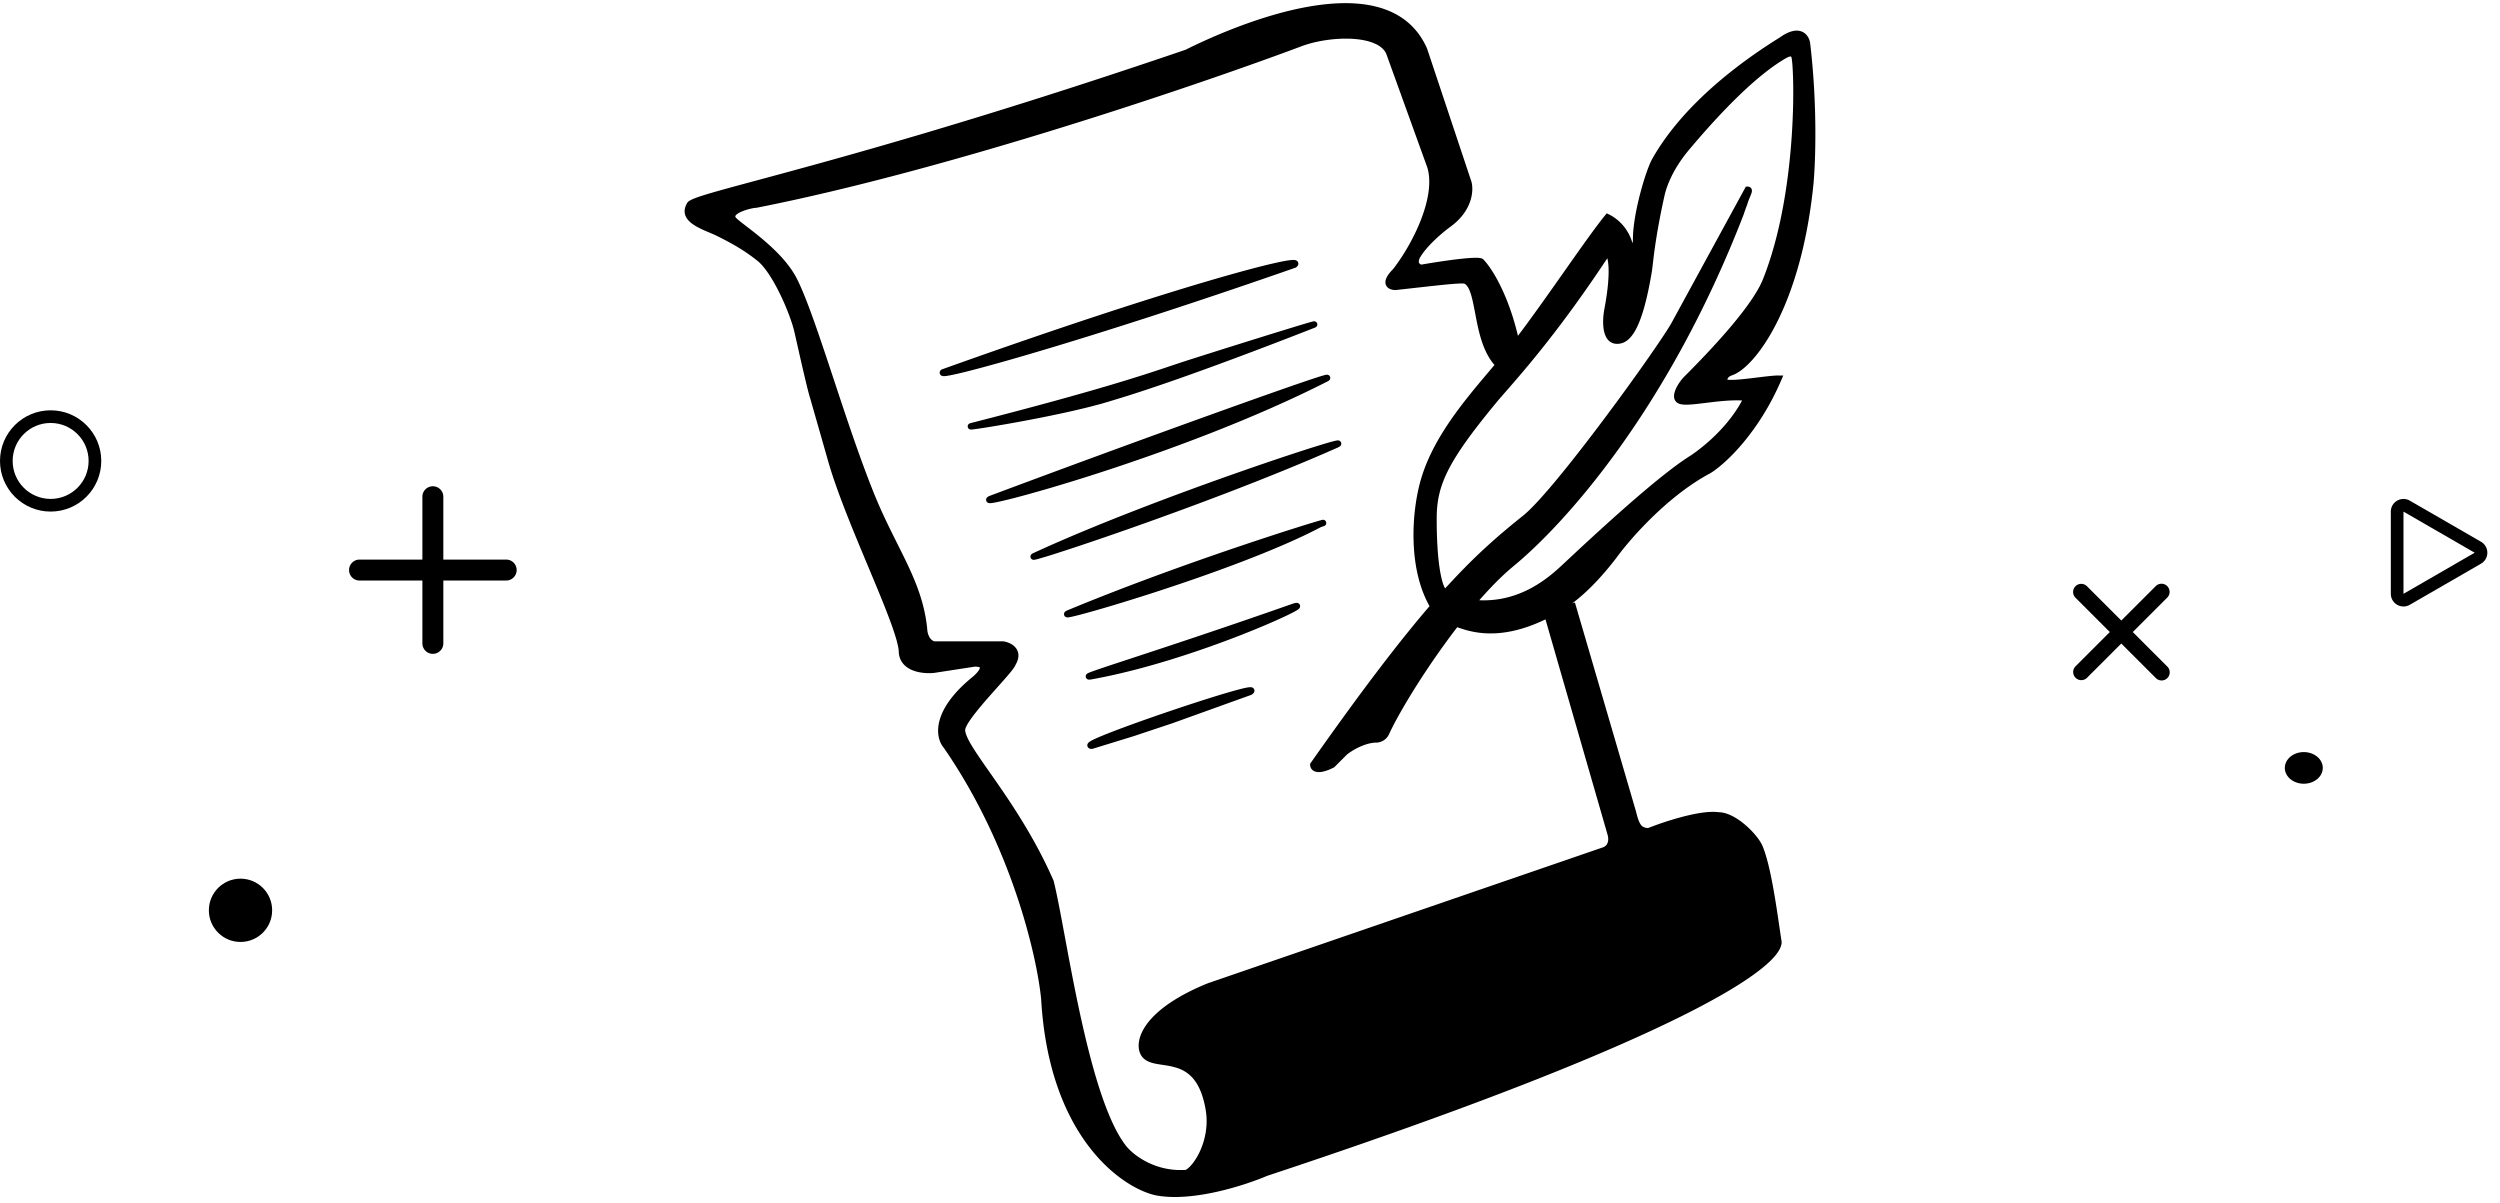 <svg width="395" height="190" fill="none" xmlns="http://www.w3.org/2000/svg"><path fill-rule="evenodd" clip-rule="evenodd" d="M264.5 51.33c-2.5 4.333-18.5 26.5-23.5 30.5-4.028 3.222-7.797 6.473-12.668 11.892l-.332-.393c-.507-.5-1.518-3.5-1.5-11.5.012-5.399 1.9-9.3 9.5-18.5.413-.499.949-1.113 1.602-1.86 3.091-3.541 8.803-10.081 16.398-21.64.5.334 1.2 2.6 0 9-.333 1.667-.5 5 1.5 5 1.5 0 3.4-1.4 5-11 .044-.263.088-.642.147-1.15.208-1.804.605-5.233 1.853-10.85.481-2.165 1.786-4.87 4-7.5 2.667-3.166 8.9-10.4 14.5-14 1.288-.828 2.105-1.29 2.5-.5.5 1 1.239 21.153-4.5 35.5-1.761 4.404-8.421 11.42-12.5 15.5-1 1-2.2 3.1-1 3.5.7.234 2.163.053 3.931-.165 2.019-.25 4.436-.548 6.569-.335-.666 1.667-3.3 5.9-8.5 9.5-4.333 2.667-12 9.5-20 17l-.022.021c-2.143 2.01-6.803 6.378-13.978 5.98l-2.5 3.5c2.332.776 6.751 1.756 13.5-1.684l10 34.683c.4 1.6-.5 2.333-1 2.5l-62.5 21.5c-10.8 4.4-11.5 9.5-10 11 .6.6 1.597.75 2.741.922 2.673.403 6.151.927 7.259 7.578.8 4.8-1.833 9.167-3.5 10-5.2.4-8.833-2.5-10-4-4.682-6.02-7.697-22.232-9.755-33.297-.676-3.64-1.25-6.723-1.745-8.703-3.128-7.149-7.129-12.864-10.052-17.038-2.311-3.3-3.948-5.638-3.948-6.962 0-1.227 2.887-4.462 5.195-7.049 1.453-1.629 2.676-3 2.805-3.451 1.2-2-.5-2.833-1.5-3h-11c-1.2-.4-1.5-1.833-1.5-2.5-.516-4.907-2.409-8.688-4.654-13.174-1.232-2.462-2.571-5.137-3.846-8.326-2.158-5.396-4.272-11.783-6.219-17.662-2.202-6.651-4.189-12.653-5.781-15.838-1.72-3.44-5.569-6.403-7.877-8.18-.739-.57-1.32-1.017-1.623-1.32-1.5-1.5 2.667-2.5 3.5-2.5 30.4-6 70-19.5 86-25.5 4.5-1.687 12.5-2 14 1.5l6.5 18c1.5 5-2.5 12.667-5.5 16.5-2 2-.833 2.5 0 2.5l2.394-.267c5.482-.613 7.872-.88 8.606-.733 1.197.479 1.592 2.56 2.062 5.04.512 2.702 1.114 5.875 2.938 7.96l3-3.5c-1.6-7.2-4.333-11.333-5.5-12.5-.8-.4-6.666.5-9.5 1-1.2-.4-.833-1.5-.5-2 1.2-2 3.834-4.166 5-5 3.2-2.4 3.334-5.333 3-6.5l-7-21c-6-13.5-29.5-3.5-37.5.5-33.483 11.415-55.706 17.4-67.715 20.635-6.928 1.866-10.456 2.816-10.785 3.365-1.228 2.047 1.232 3.089 3.261 3.948.449.19.877.371 1.239.552 2.15 1.075 4.223 2.179 6.5 4 2.5 2 5.308 8.5 6 11.5.104.448.25 1.094.421 1.852.656 2.91 1.683 7.458 2.079 8.648l3 10.5c1.416 4.72 3.872 10.593 6.106 15.933 2.498 5.972 4.718 11.279 4.894 13.567 0 2.8 3.333 3.167 5 3l6.5-1c2.4 0 1 1.667 0 2.5-6.4 5.2-5.667 9.167-4.5 10.5 10.8 15.6 14.833 33.167 15.5 40 1.2 21.2 12.167 29.167 17.5 30.5 5.6 1.2 14-1.5 17.5-3 66.4-22 81-33 81-36.5-.099-.596-.218-1.409-.357-2.356-.56-3.823-1.441-9.839-2.643-12.644-.704-1.644-4-5-6.5-5-2.8-.4-8.5 1.5-11 2.5-1.6 0-2-1-2.5-3l-9.5-32.5-4 1.317c.488-.249.988-.52 1.5-.817 2-1.158 5-3.3 9-8.5 2.167-3 8.2-9.9 15-13.5 2.167-1.333 7.4-6.1 11-14.5-.738 0-2 .155-3.333.32-2.279.28-4.762.585-5.167.18-.166-.166-.2-1.1 1-1.5 3.289-1.096 10.5-10.3 12.5-29.5.34-3.258.7-12.5-.5-22.5-.166-1-1.2-2.5-4-.5-4.833 3-14.8 9.8-20 19-1 1.77-3 8.5-3 12.5 0 1.5-1 2.2-1 1-.166-1-1.1-3.3-3.5-4.5-1.495 1.827-3.859 5.186-6.474 8.9-2.632 3.74-5.518 7.84-8.026 11.1-1.074 1.396-2.312 2.86-3.61 4.394-4.181 4.944-8.982 10.62-10.89 17.106-1.47 5-2.104 14 1.478 20-4.838 5.61-10.791 13.356-18.978 25 0 .5.6 1.2 3 0l2-2c.834-.667 3-2 5-2 .334 0 1.1-.2 1.5-1 2.334-5.167 11.5-19.7 19.5-26.5 8.346-6.77 24.665-24.937 36.5-55.534.275-.805.4-1.143.489-1.38.072-.196.12-.323.204-.586.104-.339.24-.66.358-.937.229-.54.385-.91.093-.91L264.5 51.33zM149 58.83c38-13.6 57.5-18.5 55.5-17-33.2 11.6-56.5 18-55.5 17zm37.5-1c-.353.117-.722.241-1.112.372-4.577 1.538-12.076 4.06-31.888 9.127-1.5.384 14.4-2.1 22-4.5 4.5-1.333 13.6-4.3 32-11.5 2-.782-18.454 5.652-21 6.5zm-30 21c22.4-8.4 55.95-20.5 53-19-23.6 12-56 20.5-53 19zm7 9c19.5-9 52-19.491 47.5-17.5-20.8 9.2-50.352 18.816-47.5 17.5zm5.5 9c20.5-8.5 44-15.5 39.5-14-13.6 7.2-43.631 15.712-39.5 14zm3.5 9.999c16.5-3 35.5-12 32-11-11.005 3.872-19.923 6.803-25.606 8.671l-.002.001h-.002c-5.468 1.798-7.939 2.61-6.39 2.328zm0 11c-3 0 28-10.5 25-8.5l-12.5 4.5-6 2-6.5 2z" fill="#000"/><path d="M241 81.83l-.312-.391.312.39zm23.5-30.5l.433.25.006-.011-.439-.24zm-36.168 42.392l-.381.323.37.437.383-.426-.372-.334zm-.332-.393l.382-.323-.015-.017-.016-.016-.351.356zm-1.5-11.5l.5.001h-.5zm9.5-18.5l.386.319-.386-.319zm1.602-1.86l-.377-.33.377.33zM254 39.828l.278-.416-.419-.28-.277.422.418.274zm0 9l.491.098.001-.006-.492-.092zm6.5-6l.493.082-.493-.082zm.147-1.15l-.497-.058.497.057zm1.853-10.85l.488.109-.488-.109zm4-7.5l-.382-.322.382.322zm14.5-14l-.27-.42.27.42zm2.5-.5l.447-.223-.447.223zm-4.5 35.5l-.464-.185.464.185zm-12.5 15.5l.354.354-.354-.354zm-1 3.5l-.158.474.158-.474zm3.931-.165l.062.496-.062-.496zm6.569-.335l.464.186.247-.617-.661-.066-.05.497zm-8.5 9.5l.262.426.012-.007.011-.008-.285-.41zm-20 17l-.342-.365.342.365zm-.022.021l.342.365-.342-.365zM233.5 95.33l.028-.5-.275-.015-.16.224.407.29zm-2.5 3.5l-.407-.291-.393.55.642.215.158-.475zm13.5-1.684l-.227-.445.227.445zm10 34.683l.485-.121-.002-.009-.002-.008-.481.138zm-1 2.5l-.158-.474-.004.001.162.473zm-62.5 21.5l-.162-.473-.014.005-.012.005.188.463zm-10 11l.354-.353-.354.353zm2.741.922l-.074.495.074-.495zm7.259 7.578l-.493.082.493-.082zm-3.5 10l.039.499.097-.008.088-.044-.224-.447zm-10-4l.395-.307-.395.307zm-9.755-33.297l.492-.091-.492.091zM166 139.329l.485-.121-.01-.041-.017-.038-.458.2zm-10.052-17.038l.409-.287-.409.287zm1.247-14.011l-.374-.333.374.333zm2.805-3.451l-.429-.257-.033.056-.019.064.481.137zm-1.5-3l.082-.493-.04-.007h-.042v.5zm-11 0l-.158.474.077.026h.081v-.5zm-1.5-2.5h.5v-.026l-.003-.026-.497.052zm-4.654-13.174l.447-.224-.447.224zm-3.846-8.326l-.464.186.464-.186zm-6.219-17.662l-.474.157.474-.157zm-13.658-24.019l-.305.397.305-.397zM116 34.83l-.353.354.353-.354zm3.5-2.5v.5h.049l.048-.01-.097-.49zm100-24l.47-.17-.005-.013-.005-.014-.46.197zm6.5 18l.479-.143-.004-.014-.004-.013-.471.17zm-5.5 16.5l.354.354.021-.022.019-.024-.394-.308zm0 2.5v.5h.028l.028-.003-.056-.497zm2.394-.267l-.056-.497.056.497zm8.606-.733l.186-.464-.042-.017-.045-.01-.099.491zm2.062 5.04l.491-.093-.491.094zm2.938 7.96l-.376.33.38.434.376-.439-.38-.325zm3-3.5l.38.325.163-.19-.054-.243-.489.108zm-5.5-12.5l.354-.353-.057-.058-.073-.036-.224.447zm-9.5 1l-.158.474.121.04.124-.022-.087-.492zm-.5-2l.416.277.007-.01.006-.01-.429-.257zm5-5l.291.407.009-.007-.3-.4zm3-6.5l.481-.137-.003-.01-.003-.011-.475.158zm-7-21l.475-.158-.008-.023-.01-.022-.457.203zm-37.5.5l.162.473.032-.01.03-.016-.224-.447zm-67.715 20.635l-.13-.483.13.483zM109 32.33l-.429-.257.429.257zm3.261 3.948l-.195.46.195-.46zm1.239.552l.224-.447-.224.447zm6.5 4l-.312.39.312-.39zm6 11.5l.488-.112-.488.112zm.421 1.852l.487-.11-.487.11zm2.079 8.648l.481-.137-.003-.01-.004-.01-.474.157zm3 10.5l-.481.138.002.006.479-.144zm6.106 15.933l-.461.193.461-.193zm4.894 13.567h.5v-.019l-.001-.019-.499.038zm5 3l.05.498.013-.002.013-.002-.076-.494zm6.5-1v-.5h-.038l-.038.006.076.494zm0 2.5l.315.388.005-.004-.32-.384zm-4.5 10.5l.411-.284-.016-.024-.019-.021-.376.329zm15.5 40l.499-.028v-.01l-.001-.01-.498.048zm17.5 30.5l-.121.485.008.002.008.002.105-.489zm17.5-3l-.157-.474-.02.006-.02.009.197.459zm81-36.5h.5v-.041l-.006-.041-.494.082zm-.357-2.356l-.494.072.494-.072zM278 133.829l.46-.197-.46.197zm-6.5-5l-.07.495.035.005h.035v-.5zm-11 2.5v.5h.097l.089-.036-.186-.464zm-2.5-3l.486-.121-.003-.01-.003-.009-.48.14zm-9.5-32.5l.48-.14-.145-.496-.491.161.156.475zm-2.5.5l.251.433-.251-.433zm9-8.5l.397.305.004-.006.005-.006-.406-.293zm15-13.5l.234.442.014-.008.014-.008-.262-.426zm11-14.5l.46.197.298-.697H281v.5zm-3.333.32l.061.495-.061-.496zm-5.167.18l.354-.353-.354.353zm1-1.5l-.158-.474.158.474zm12.5-29.5l.498.052-.498-.052zm-.5-22.5l.497-.06-.002-.01-.002-.012-.493.082zm-4-.5l.264.425.014-.009.013-.009-.291-.407zm-20 19l.436.246-.436-.246zm-4 13.5h.5v-.041l-.007-.041-.493.082zm-3.5-4.5l.224-.447-.358-.179-.253.31.387.316zm-6.474 8.9l.409.288-.409-.287zm-8.026 11.1l-.396-.305.396.305zm-3.61 4.394l-.381-.323.381.323zM225 75.83l.48.141-.48-.14zm1.478 20l.379.327.235-.274-.185-.31-.429.257zm-18.978 25l-.409-.287-.091.129v.158h.5zm3 0l.224.447.072-.036.058-.057-.354-.354zm2-2l-.312-.39-.022.017-.019.02.353.353zm6.5-3l.447.224.005-.009.004-.009-.456-.206zm19.5-26.5l-.315-.388-.009.007.324.381zM275 33.795l.467.18.003-.01.003-.009-.473-.161zm.489-1.38l-.469-.175.469.174zm.204-.586l.476.152.001-.005-.477-.147zm.358-.937l.46.195-.46-.195zm.093-.91v-.5h-.297l-.142.26.439.24zM149 58.83l-.168-.47-.106.037-.079.08.353.353zm55.5-17l.165.472.073-.025.062-.047-.3-.4zm-19.112 16.373l.159.474-.159-.474zm1.112-.373l.158.474-.158-.474zm-33 9.5l.124.485-.124-.485zm22-4.5l-.142-.48-.009.003.151.477zm32-11.5l-.182-.465.182.465zm-51 27.5l-.175-.468-.025.01-.023.01.223.448zm53-19l-.226-.446.226.446zm-46 28l-.209-.454.209.454zm47.5-17.5l.202.457-.202-.457zm-42 26.5l-.191-.462.191.462zm39.5-14l-.158-.474-.039.013-.037.02.234.441zm-4 13l-.137-.48-.015.004-.014.005.166.471zm-32 11l.089.492-.089-.492zm6.394-2.329l-.156-.475-.002.001.158.474zm-.002.001l.149.477.01-.003-.159-.474zm0 0l.143.479.005-.002-.148-.477zm0 0l-.144-.479-.007.002-.008.003.159.474zm-.002 0l-.158-.474-.008.003.166.471zm0 0l.156.476.011-.004-.167-.472zm18.61 4.828l.17.471.057-.021.051-.034-.278-.416zm-25 8.5v.5h.075l.072-.022-.147-.478zm12.5-4l.158.475.011-.004-.169-.471zm-6 2l.147.478.011-.004-.158-.474zm62.313-33.61c1.296-1.036 3.264-3.21 5.502-5.915 2.249-2.716 4.801-6.005 7.273-9.3 4.935-6.58 9.578-13.228 10.845-15.425l-.866-.5c-1.233 2.137-5.84 8.74-10.779 15.325-2.466 3.288-5.008 6.563-7.243 9.263-2.246 2.712-4.153 4.808-5.357 5.772l.625.78zm-12.609 11.837c4.847-5.393 8.595-8.625 12.609-11.836l-.625-.781c-4.043 3.234-7.834 6.504-12.727 11.948l.743.669zm-1.085-.404l.332.393.763-.647-.332-.392-.763.646zM226 81.828c-.009 4.019.24 6.8.561 8.649.16.924.339 1.624.516 2.134.169.487.358.863.572 1.074l.702-.712c-.039-.039-.167-.225-.329-.69-.155-.445-.322-1.088-.476-1.977-.307-1.775-.555-4.495-.546-8.476l-1-.002zm9.615-18.817c-7.609 9.21-9.602 13.23-9.615 18.817l1 .002c.012-5.21 1.794-8.992 9.386-18.182l-.771-.637zm1.61-1.872c-.651.746-1.193 1.366-1.61 1.872l.771.637c.407-.493.938-1.101 1.592-1.85l-.753-.659zm16.357-21.584c-7.578 11.531-13.273 18.053-16.357 21.584l.753.658c3.099-3.548 8.827-10.108 16.44-21.693l-.836-.55zm.91 9.366c.604-3.223.736-5.434.645-6.898-.046-.731-.147-1.29-.282-1.702-.126-.387-.308-.728-.577-.908l-.555.832c-.02-.013.073.054.182.386.1.307.192.777.234 1.454.084 1.353-.035 3.476-.63 6.652l.983.184zm1.008 4.408a.85.85 0 01-.728-.352c-.189-.244-.326-.62-.403-1.102-.154-.96-.039-2.145.122-2.948l-.981-.196c-.173.864-.308 2.18-.128 3.302.089.56.264 1.122.597 1.554.35.455.857.742 1.521.742v-1zm4.507-10.582c-.798 4.787-1.662 7.467-2.481 8.939-.407.731-.788 1.137-1.118 1.36-.32.219-.62.283-.908.283v1c.462 0 .963-.11 1.47-.455.498-.338.974-.883 1.43-1.702.905-1.627 1.791-4.448 2.593-9.26l-.986-.165zm.143-1.126c-.059.514-.102.878-.143 1.126l.986.164c.047-.278.092-.673.15-1.175l-.993-.115zm1.862-10.9c-1.253 5.64-1.652 9.087-1.862 10.9l.993.115c.208-1.795.602-5.205 1.845-10.798l-.976-.217zm4.106-7.714c-2.257 2.68-3.604 5.457-4.106 7.714l.976.217c.461-2.074 1.723-4.708 3.895-7.287l-.765-.644zM280.73 8.91c-5.675 3.647-11.955 10.942-14.612 14.098l.765.644c2.676-3.177 8.862-10.349 14.388-13.901l-.541-.841zm3.217-.303c-.139-.28-.35-.51-.654-.619-.29-.104-.587-.07-.847.005-.5.145-1.092.515-1.716.917l.541.84c.663-.426 1.123-.7 1.453-.796.155-.045.217-.03.231-.025 0 0 .04.01.098.125l.894-.447zm-4.483 35.909c2.898-7.244 4.153-15.929 4.625-22.907.236-3.494.276-6.57.226-8.839a46.285 46.285 0 00-.131-2.758 13.1 13.1 0 00-.095-.851 3.49 3.49 0 00-.055-.296 1.155 1.155 0 00-.087-.258l-.894.447c-.012-.023-.006-.02.008.04.012.05.025.122.04.218.029.19.059.453.087.784.055.662.102 1.576.127 2.696.05 2.24.01 5.286-.224 8.75-.469 6.934-1.714 15.5-4.555 22.603l.928.37zm-12.61 15.668c2.043-2.044 4.739-4.828 7.146-7.658 2.395-2.815 4.55-5.724 5.464-8.01l-.928-.371c-.847 2.118-2.903 4.919-5.298 7.733-2.382 2.8-5.056 5.563-7.091 7.599l.707.707zm-1.196 2.672a.24.24 0 01-.114-.067.213.213 0 01-.04-.109c-.021-.14.012-.374.137-.692.245-.625.752-1.344 1.213-1.804l-.707-.707c-.54.539-1.133 1.37-1.437 2.145-.15.382-.255.811-.195 1.208.031.206.109.414.256.593.148.18.344.306.571.382l.316-.95zm3.712-.188c-.889.11-1.68.208-2.337.25-.676.043-1.127.02-1.375-.062l-.316.949c.453.15 1.083.154 1.755.11.692-.044 1.516-.146 2.396-.254l-.123-.993zm6.68-.335c-2.199-.22-4.673.088-6.68.335l.123.993c2.031-.251 4.391-.54 6.457-.333l.1-.995zm-8.265 10.408c5.276-3.652 7.974-7.962 8.679-9.725l-.928-.371c-.628 1.57-3.196 5.727-8.32 9.274l.569.822zm-19.943 16.954c8.013-7.512 15.639-14.305 19.92-16.939l-.524-.852c-4.386 2.7-12.092 9.573-20.08 17.061l.684.73zm-.022.02l.022-.02-.684-.73-.022.021.684.73zm-14.348 6.114c7.405.412 12.204-4.103 14.348-6.113l-.684-.73c-2.142 2.009-6.662 6.23-13.608 5.845l-.056.998zm-2.065 3.292l2.5-3.5-.814-.582-2.5 3.5.814.582zm12.866-2.42c-6.608 3.369-10.885 2.398-13.115 1.655l-.316.948c2.433.812 6.994 1.801 13.885-1.712l-.454-.89zm10.708 34.991l-10-34.684-.961.278 10 34.683.961-.277zm-1.323 3.112a2.106 2.106 0 001.111-.933c.312-.531.444-1.251.216-2.162l-.97.242c.172.689.055 1.136-.108 1.413a1.12 1.12 0 01-.565.492l.316.948zm-62.495 21.499l62.5-21.5-.325-.946-62.5 21.5.325.946zm-9.809 10.174c-.509-.509-.822-1.868.45-3.783 1.26-1.896 4.033-4.22 9.385-6.401l-.377-.926c-5.448 2.22-8.426 4.645-9.841 6.774-1.402 2.11-1.315 4.051-.324 5.043l.707-.707zm2.462.781c-.581-.088-1.082-.164-1.511-.287-.427-.122-.735-.279-.951-.494l-.707.707c.384.384.874.602 1.382.748.504.145 1.074.23 1.638.315l.149-.989zm7.677 7.99c-.568-3.408-1.759-5.336-3.235-6.449-1.457-1.1-3.119-1.342-4.442-1.541l-.149.989c1.349.203 2.762.424 3.989 1.35 1.209.912 2.31 2.572 2.851 5.815l.986-.164zm-3.769 10.529c.51-.255 1.042-.748 1.533-1.379.498-.638.979-1.45 1.378-2.384.797-1.866 1.277-4.255.858-6.766l-.986.164c.381 2.289-.055 4.484-.792 6.209a9.857 9.857 0 01-1.247 2.163c-.446.573-.869.938-1.191 1.099l.447.894zm-10.618-4.14c1.244 1.6 5.028 4.607 10.433 4.192l-.077-.997c-4.995.384-8.478-2.409-9.567-3.809l-.789.614zm-9.852-33.513c1.028 5.53 2.299 12.366 3.901 18.574 1.594 6.182 3.538 11.837 5.951 14.939l.789-.614c-2.27-2.918-4.174-8.379-5.772-14.574-1.591-6.169-2.857-12.972-3.886-18.507l-.983.182zm-1.739-8.673c.49 1.962 1.061 5.026 1.739 8.673l.983-.182c-.675-3.633-1.252-6.734-1.752-8.733l-.97.242zm-9.977-16.873c2.924 4.176 6.898 9.854 10.004 16.953l.916-.401c-3.15-7.2-7.178-12.951-10.101-17.125l-.819.573zm-4.038-7.248c0 .426.13.891.33 1.374.203.489.494 1.032.849 1.624.709 1.18 1.708 2.606 2.859 4.25l.819-.573c-1.159-1.655-2.134-3.048-2.821-4.192-.343-.571-.606-1.067-.782-1.492-.179-.43-.254-.754-.254-.991h-1zm5.321-7.382c-1.151 1.29-2.461 2.758-3.482 4.058-.511.65-.959 1.27-1.282 1.813a5.575 5.575 0 00-.393.778c-.095.239-.164.49-.164.733h1c0-.064.021-.182.094-.365a4.6 4.6 0 01.323-.635c.291-.489.708-1.07 1.208-1.706.999-1.27 2.286-2.714 3.443-4.01l-.747-.666zm2.698-3.255c.001-.002-.008.027-.049.097a3.335 3.335 0 01-.165.25c-.145.202-.346.456-.595.753a92.33 92.33 0 01-1.889 2.155l.747.666c.724-.812 1.4-1.569 1.91-2.179.255-.305.474-.581.64-.814.153-.213.304-.447.363-.653l-.962-.275zm-1.101-2.37c.443.074.982.291 1.273.64a.91.91 0 01.222.587c.004.243-.075.579-.342 1.023l.858.514c.333-.555.492-1.074.484-1.555a1.913 1.913 0 00-.454-1.21c-.509-.609-1.32-.892-1.877-.985l-.164.986zm-10.918.007h11v-1h-11v1zm-2-3c0 .393.086.991.346 1.558.261.572.724 1.159 1.496 1.416l.316-.948c-.427-.143-.715-.473-.903-.884a2.927 2.927 0 01-.255-1.142h-1zm-4.601-12.95c2.25 4.495 4.098 8.199 4.604 13.002l.994-.104c-.527-5.01-2.463-8.869-4.704-13.346l-.894.448zm-3.863-8.364c1.284 3.21 2.631 5.902 3.863 8.364l.894-.448c-1.232-2.463-2.562-5.12-3.829-8.287l-.928.37zm-6.229-17.691c1.945 5.876 4.064 12.278 6.229 17.69l.928-.37c-2.151-5.38-4.26-11.751-6.208-17.634l-.949.314zm-5.754-15.771c1.572 3.144 3.545 9.1 5.754 15.771l.949-.314c-2.195-6.631-4.196-12.679-5.809-15.904l-.894.447zm-7.735-8.008c1.156.89 2.675 2.06 4.12 3.433 1.447 1.376 2.792 2.93 3.615 4.575l.894-.447c-.897-1.795-2.336-3.443-3.82-4.853-1.487-1.413-3.046-2.613-4.199-3.5l-.61.792zm-1.671-1.362c.331.331.947.804 1.671 1.362l.61-.793c-.754-.58-1.301-1.003-1.574-1.276l-.707.707zm3.853-3.354c-.27 0-.733.075-1.227.194a9.189 9.189 0 00-1.605.539c-.494.225-1.018.54-1.293.976-.149.235-.234.52-.182.834.05.305.218.575.454.81l.707-.706c-.139-.14-.169-.23-.175-.266-.004-.028-.003-.067.041-.137.11-.174.399-.39.863-.602a8.228 8.228 0 011.425-.476c.476-.115.845-.166.992-.166v-1zm85.825-25.468c-15.992 5.997-55.562 19.486-85.922 25.478l.194.98c30.441-6.007 70.071-19.519 86.079-25.522l-.351-.936zm14.635 1.771c-.444-1.034-1.35-1.745-2.453-2.212-1.102-.466-2.446-.71-3.855-.785-2.817-.152-6.011.357-8.327 1.226l.351.936c2.183-.818 5.239-1.309 7.922-1.164 1.341.073 2.56.302 3.52.708.96.407 1.616.97 1.922 1.685l.92-.394zm6.511 18.027l-6.501-18-.94.34 6.5 18 .941-.34zm-5.577 16.978c1.528-1.952 3.303-4.868 4.509-7.937 1.199-3.05 1.876-6.35 1.076-9.015l-.957.288c.7 2.335.126 5.37-1.05 8.36-1.168 2.973-2.893 5.806-4.365 7.688l.787.616zm-.394 1.692a1.26 1.26 0 01-.447-.074c-.12-.047-.144-.094-.149-.107-.005-.012-.039-.11.086-.367.124-.257.383-.618.864-1.098l-.707-.707c-.519.519-.864.97-1.058 1.37-.193.4-.258.801-.117 1.164.141.362.439.566.71.674.271.108.567.145.818.145v-1zm2.338-.264l-2.393.267.111.994 2.394-.267-.112-.994zm8.761-.726c-.245-.05-.582-.057-.999-.043-.427.014-.977.054-1.668.117-1.381.126-3.355.346-6.094.652l.112.994c2.743-.307 4.705-.526 6.073-.65a29.81 29.81 0 011.611-.114c.409-.014.646 0 .768.024l.197-.98zm2.454 5.438c-.233-1.228-.455-2.409-.777-3.341-.314-.91-.773-1.744-1.59-2.071l-.371.928c.38.152.716.599 1.016 1.469.293.849.502 1.949.74 3.2l.982-.186zM236.877 57c-1.718-1.963-2.305-4.985-2.824-7.724l-.982.187c.505 2.664 1.121 5.988 3.053 8.195l.753-.658zm2.244-3.496l-3 3.5.759.65 3-3.5-.759-.65zm-5.474-11.821c1.08 1.08 3.779 5.117 5.365 12.255l.977-.217c-1.614-7.262-4.382-11.492-5.635-12.745l-.707.707zm-9.06 1.139c1.412-.25 3.578-.598 5.487-.834a37.247 37.247 0 012.528-.242c.346-.018.632-.021.851-.01.243.013.327.042.324.04l.447-.894c-.203-.101-.478-.132-.719-.145a9.61 9.61 0 00-.953.01c-.725.037-1.635.13-2.6.248-1.932.24-4.116.59-5.538.842l.173.984zm-1.003-2.77c-.199.298-.431.803-.408 1.336.012.279.095.573.298.836.202.261.495.455.868.58l.317-.95c-.227-.075-.338-.169-.394-.242a.45.45 0 01-.09-.267c-.01-.242.107-.537.241-.739l-.832-.554zm5.126-5.13a26.316 26.316 0 00-2.539 2.105c-.967.907-1.964 1.986-2.599 3.045l.857.514c.565-.94 1.484-1.945 2.426-2.83.937-.88 1.87-1.616 2.436-2.02l-.581-.814zm2.81-5.955c.277.97.212 3.688-2.82 5.962l.6.8c3.369-2.526 3.571-5.674 3.181-7.037l-.961.274zm-6.994-20.98l7 21 .949-.316-7-21-.949.316zm-36.802.79c3.986-1.994 11.809-5.468 19.361-6.768 3.777-.65 7.443-.748 10.513.122 3.049.863 5.514 2.68 6.946 5.901l.913-.406c-1.568-3.529-4.291-5.524-7.586-6.458-3.274-.927-7.108-.806-10.956-.144-7.697 1.325-15.624 4.851-19.638 6.858l.447.894zm-67.809 20.67c12.014-3.236 34.249-9.225 67.747-20.645l-.323-.946c-33.468 11.41-55.68 17.392-67.684 20.625l.26.966zm-10.486 3.14c-.029.047-.035.025.096-.051a4.12 4.12 0 01.512-.238c.463-.187 1.134-.41 2.026-.679 1.78-.537 4.385-1.238 7.852-2.172l-.26-.966c-3.46.932-6.083 1.639-7.881 2.18-.898.271-1.604.505-2.111.71a5.1 5.1 0 00-.64.3c-.152.088-.341.216-.452.4l.858.515zm3.027 3.23c-1.04-.44-2.076-.886-2.718-1.445-.313-.273-.486-.535-.544-.793-.055-.245-.023-.563.235-.993l-.858-.514c-.356.594-.477 1.174-.353 1.726.121.54.459.976.862 1.327.788.688 1.996 1.193 2.986 1.612l.39-.92zm1.268.565c-.379-.19-.823-.377-1.268-.566l-.39.921c.453.192.865.367 1.211.54l.447-.895zm6.588 4.057c-2.318-1.855-4.43-2.978-6.588-4.057l-.447.894c2.14 1.07 4.176 2.155 6.411 3.943l.624-.78zm6.176 11.778c-.358-1.549-1.249-3.96-2.361-6.233-1.102-2.252-2.47-4.47-3.815-5.545l-.624.78c1.154.925 2.441 2.957 3.541 5.205 1.09 2.228 1.949 4.566 2.284 6.017l.975-.224zm.42 1.854c-.171-.757-.317-1.405-.42-1.854l-.975.224c.103.447.249 1.092.42 1.85l.975-.22zm2.066 8.6c-.386-1.16-1.404-5.669-2.066-8.6l-.975.22c.652 2.89 1.686 7.475 2.093 8.696l.948-.316zm3.007 10.52l-3-10.5-.962.276 3 10.5.962-.275zm6.086 15.879c-2.237-5.349-4.681-11.194-6.088-15.884l-.958.287c1.425 4.751 3.894 10.65 6.124 15.982l.922-.385zm4.932 13.721c-.095-1.227-.722-3.192-1.607-5.54-.893-2.37-2.077-5.198-3.325-8.181l-.922.385c1.25 2.989 2.426 5.8 3.311 8.149.894 2.37 1.464 4.203 1.545 5.263l.998-.076zm4.451 2.541c-.784.078-1.946.027-2.888-.354-.465-.188-.854-.447-1.124-.787-.264-.332-.438-.769-.438-1.362h-1c0 .807.243 1.466.656 1.985.406.511.956.859 1.532 1.091 1.141.461 2.479.51 3.362.422l-.1-.995zm6.474-.997l-6.5 1 .152.988 6.5-1-.152-.988zm.396 3.378c.267-.222.563-.502.819-.801.249-.29.492-.635.61-.986.123-.365.134-.844-.264-1.197-.335-.298-.86-.4-1.485-.4v1c.575 0 .775.107.821.147l.005.005c-.002-.004-.002-.006-.002-.003a.296.296 0 01-.023.129c-.057.17-.202.398-.421.655a6.067 6.067 0 01-.7.683l.64.768zm-4.444 9.787c-.461-.527-.914-1.676-.48-3.345.436-1.671 1.77-3.879 4.919-6.438l-.63-.776c-3.251 2.641-4.75 5.017-5.256 6.962-.507 1.948-.011 3.449.695 4.255l.752-.658zm15.622 40.281c-.674-6.901-4.729-24.553-15.587-40.236l-.822.569c10.742 15.517 14.753 32.998 15.413 39.764l.996-.097zm17.123 30.063c-5.079-1.27-15.932-9.015-17.122-30.043l-.998.056c1.21 21.373 12.29 29.56 17.878 30.957l.242-.97zm17.182-2.974c-1.723.738-4.668 1.778-7.873 2.483-3.216.708-6.631 1.064-9.325.487l-.21.978c2.906.623 6.491.229 9.75-.488 3.271-.72 6.276-1.78 8.052-2.541l-.394-.919zm80.697-36.041c0 .273-.149.719-.651 1.364-.494.634-1.289 1.407-2.474 2.327-2.369 1.838-6.235 4.212-12.197 7.174-11.919 5.922-32.144 14.164-65.335 25.161l.315.949c33.209-11.003 53.484-19.262 65.465-25.215 5.988-2.975 9.921-5.383 12.365-7.279 1.221-.948 2.086-1.779 2.65-2.503.555-.713.862-1.376.862-1.978h-1zm-.351-2.284c.138.946.258 1.764.358 2.366l.987-.164c-.099-.59-.217-1.397-.356-2.347l-.989.145zm-2.608-12.519c.577 1.347 1.09 3.503 1.53 5.836.439 2.32.797 4.77 1.078 6.683l.989-.145c-.28-1.91-.641-4.38-1.084-6.724-.44-2.332-.969-4.586-1.594-6.044l-.919.394zm-6.041-4.697c1.062 0 2.393.735 3.599 1.764 1.196 1.02 2.132 2.211 2.442 2.933l.919-.394c-.395-.922-1.459-2.231-2.712-3.3-1.242-1.06-2.809-2.003-4.248-2.003v1zm-10.814 2.464a49.151 49.151 0 015.329-1.755c2.089-.551 4.125-.898 5.415-.714l.141-.99c-1.51-.216-3.724.187-5.81.737a49.918 49.918 0 00-5.446 1.794l.371.928zm-3.171-3.343c.246.984.489 1.831.918 2.423.225.31.505.557.862.722.353.164.754.234 1.205.234v-1c-.349 0-.598-.054-.785-.141a1.186 1.186 0 01-.472-.402c-.297-.409-.503-1.062-.757-2.078l-.971.242zm-9.494-32.48l9.5 32.499.959-.28-9.5-32.5-.959.28zm-3.364 1.651l4-1.317-.313-.95-4 1.317.313.95zm1.093-1.725c-.505.293-.997.56-1.477.805l.454.89a32.702 32.702 0 001.524-.83l-.501-.865zm8.854-8.372c-3.963 5.152-6.914 7.25-8.854 8.372l.501.866c2.059-1.193 5.108-3.38 9.146-8.628l-.793-.61zm15.162-13.637c-6.896 3.651-12.984 10.62-15.171 13.65l.811.585c2.145-2.971 8.125-9.802 14.828-13.351l-.468-.884zm10.775-14.255c-3.563 8.313-8.731 12.996-10.803 14.271l.524.852c2.262-1.392 7.56-6.242 11.198-14.729l-.919-.394zm-2.813 1.013c1.349-.166 2.573-.316 3.272-.316v-1c-.776 0-2.078.161-3.394.323l.122.992zm-5.581.038c.142.142.326.21.468.249.153.041.327.064.506.078.359.026.806.015 1.291-.016.974-.062 2.181-.21 3.316-.35l-.122-.992c-1.144.14-2.319.285-3.257.344-.471.03-.864.038-1.155.016a1.779 1.779 0 01-.319-.046c-.081-.021-.063-.032-.021.01l-.707.707zm1.195-2.328c-.721.24-1.137.669-1.319 1.127-.088.221-.117.44-.104.632.01.162.059.4.228.569l.707-.707c.085.085.067.144.062.072a.463.463 0 01.036-.197c.06-.15.228-.388.706-.547l-.316-.95zm12.161-29.078c-.995 9.548-3.283 16.588-5.715 21.364-1.216 2.389-2.466 4.205-3.602 5.484-1.148 1.292-2.144 1.997-2.844 2.23l.316.949c.945-.315 2.083-1.172 3.275-2.515 1.204-1.354 2.499-3.245 3.746-5.694 2.496-4.9 4.813-12.062 5.819-21.714l-.995-.104zm-.499-22.388c1.195 9.96.835 19.165.499 22.388l.995.104c.342-3.293.703-12.572-.501-22.611l-.993.119zm-3.213-.153c1.349-.964 2.12-.973 2.512-.817.403.16.636.585.704.992l.986-.164c-.098-.592-.465-1.418-1.321-1.758-.866-.344-2.012-.103-3.462.933l.581.814zm-19.855 18.84c5.132-9.082 15-15.825 19.828-18.822l-.527-.85c-4.839 3.004-14.905 9.86-20.172 19.18l.871.491zM259 37.828c0-1.936.488-4.57 1.109-6.96.624-2.4 1.361-4.47 1.827-5.294l-.871-.492c-.535.946-1.298 3.126-1.924 5.534-.628 2.417-1.141 5.148-1.141 7.212h1zm-2 1c0 .181.019.352.064.505a.89.89 0 00.269.437c.16.136.36.189.558.16a.875.875 0 00.433-.208c.213-.182.378-.458.49-.765.115-.316.186-.7.186-1.129h-1c0 .32-.053.587-.126.787-.076.209-.161.313-.198.345-.018.015.004-.01.066-.02a.306.306 0 01.238.068c.053.044.054.079.043.042a.818.818 0 01-.023-.222h-1zm-3.223-4.053c2.22 1.11 3.082 3.248 3.23 4.135l.986-.164c-.185-1.112-1.189-3.575-3.769-4.865l-.447.894zm-5.842 8.741c2.621-3.722 4.972-7.062 6.452-8.871l-.774-.633c-1.509 1.845-3.887 5.223-6.496 8.929l.818.575zm-8.038 11.117c2.516-3.27 5.408-7.38 8.038-11.117l-.818-.575c-2.633 3.742-5.513 7.832-8.013 11.082l.793.61zm-3.625 4.412c1.296-1.532 2.542-3.005 3.625-4.412l-.793-.61c-1.065 1.385-2.296 2.84-3.595 4.376l.763.646zM225.48 75.97c1.873-6.367 6.595-11.962 10.792-16.924l-.763-.646c-4.167 4.926-9.045 10.682-10.988 17.288l.959.282zm1.427 19.603c-1.731-2.9-2.459-6.556-2.563-10.133-.104-3.573.416-7.02 1.136-9.47l-.959-.282c-.751 2.551-1.284 6.104-1.176 9.78.106 3.674.853 7.518 2.704 10.617l.858-.512zm-18.998 25.544c8.183-11.638 14.125-19.369 18.948-24.961l-.758-.653c-4.853 5.627-10.816 13.388-19.008 25.039l.818.575zm2.368-.735c-1.175.587-1.799.649-2.081.594-.126-.025-.165-.068-.174-.079a.105.105 0 01-.022-.068h-1c0 .223.067.475.241.692.178.223.439.373.764.436.618.121 1.494-.068 2.719-.681l-.447-.894zm1.87-1.906l-2 2 .707.707 2-2-.707-.707zm5.353-2.147c-1.102 0-2.219.365-3.148.797-.933.434-1.717.955-2.164 1.313l.625.781a10.235 10.235 0 011.961-1.187c.862-.402 1.828-.704 2.726-.704v-1zm1.053-.723c-.293.586-.854.723-1.053.723v1c.468 0 1.441-.263 1.947-1.276l-.894-.447zm19.623-26.658c-4.049 3.442-8.37 8.817-11.961 13.957-3.591 5.141-6.486 10.095-7.67 12.718l.911.412c1.148-2.543 4.004-7.44 7.579-12.557 3.576-5.118 7.838-10.41 11.789-13.768l-.648-.762zm36.358-55.334c-11.806 30.521-28.075 48.614-36.349 55.327l.63.776c8.417-6.829 24.787-25.068 36.652-55.742l-.933-.36zm.486-1.374c-.09.241-.217.584-.493 1.393l.946.323c.273-.8.397-1.133.484-1.367l-.937-.349zm.196-.563c-.08.252-.124.37-.196.563l.937.349c.074-.199.124-.334.212-.607l-.953-.305zm.374-.98c-.116.274-.262.618-.375.985l.955.294c.096-.31.222-.61.341-.889l-.921-.39zm.554-.215a.3.3 0 01-.127-.032.388.388 0 01-.174-.167.32.32 0 01-.039-.138c-.001-.02.001-.023-.002-.006a1.34 1.34 0 01-.066.204c-.039.1-.087.216-.146.354l.921.39c.104-.246.229-.532.273-.756a.783.783 0 00-.057-.517.64.64 0 00-.583-.332v1zM264.939 51.57l11.644-21.347-.878-.48-11.644 21.348.878.479zm-115.77 7.73c18.993-6.797 33.358-11.418 42.721-14.152 4.684-1.368 8.108-2.261 10.231-2.718 1.072-.23 1.779-.343 2.148-.358.09-.004.14 0 .16.002.051.007-.058.007-.162-.1a.445.445 0 01-.071-.523c.031-.052.054-.059.004-.02l.6.8a.96.96 0 00.253-.265.588.588 0 00.087-.31.553.553 0 00-.159-.381.707.707 0 00-.414-.191 1.94 1.94 0 00-.339-.011c-.464.018-1.248.15-2.317.38-2.159.464-5.61 1.365-10.301 2.735-9.387 2.74-23.771 7.369-42.778 14.171l.337.942zm55.166-17.942c-16.593 5.798-30.71 10.295-40.552 13.218-4.922 1.461-8.77 2.528-11.323 3.166-1.279.32-2.221.529-2.807.627a3.327 3.327 0 01-.538.063c-.013 0-.002-.001.024.005.013.003.113.027.203.124a.47.47 0 01.106.462.39.39 0 01-.094.16l-.707-.706a.607.607 0 00-.153.243.53.53 0 00.118.524c.107.114.234.15.285.163a.885.885 0 00.176.024c.182.008.445-.025.746-.075.627-.106 1.6-.323 2.884-.644 2.572-.643 6.436-1.714 11.365-3.178 9.858-2.927 23.99-7.43 40.597-13.232l-.33-.944zm-18.788 17.319l1.111-.373-.316-.948-1.114.373.319.948zm-31.923 9.138c19.823-5.072 27.335-7.596 31.923-9.138l-.319-.948c-4.565 1.535-12.052 4.052-31.852 9.117l.248.969zm21.725-5.462c-3.767 1.19-9.615 2.406-14.352 3.28a217.87 217.87 0 01-5.837 1c-.699.107-1.219.181-1.515.216a5.2 5.2 0 01-.171.018c-.051.004-.049.002-.025.003a.48.48 0 01.177.05.499.499 0 01.114.812c-.056.05-.109.074-.116.078-.038.017-.056.019 0 .005l-.248-.97c-.037.01-.116.03-.18.061a.503.503 0 00.189.962c.06.004.128-.001.172-.005.056-.004.125-.012.204-.021.316-.037.851-.113 1.552-.221 1.403-.218 3.492-.568 5.865-1.005 4.738-.873 10.64-2.099 14.473-3.309l-.302-.954zm31.969-11.488c-18.392 7.196-27.478 10.158-31.96 11.486l.284.959c4.518-1.34 13.633-4.311 32.04-11.514l-.364-.931zm-20.66 7.44c1.267-.423 7.012-2.242 12.196-3.86 2.59-.808 5.037-1.564 6.711-2.07a93.32 93.32 0 011.844-.543l.215-.057c.063-.016.07-.015.051-.013-.003 0-.04.005-.088 0a.494.494 0 01-.446-.435.5.5 0 01.187-.451c.03-.024.055-.037.057-.038.012-.006-.001 0-.067.026l.364.932c.059-.023.128-.051.179-.079a.554.554 0 00.17-.142.5.5 0 00-.351-.808c-.054-.005-.098 0-.111 0-.06.007-.133.024-.185.037-.064.016-.145.038-.24.064-.38.104-1.03.297-1.868.55a867.724 867.724 0 00-6.72 2.073c-5.181 1.616-10.936 3.439-12.214 3.865l.316.949zm-29.982 20.993c11.197-4.199 25.183-9.323 36-13.21 5.408-1.943 10.023-3.577 13.099-4.63 1.541-.528 2.689-.907 3.357-1.108.167-.05.3-.087.4-.113.11-.029.152-.035.151-.035a.333.333 0 01-.054 0 .491.491 0 01-.416-.66c.041-.11.111-.173.117-.179.031-.029.051-.038.027-.023l-.083.044.453.892c.051-.026.099-.052.14-.076a.863.863 0 00.145-.105.512.512 0 00.153-.515.507.507 0 00-.195-.28c-.122-.087-.247-.094-.27-.096a.667.667 0 00-.109.002 2.127 2.127 0 00-.309.063c-.118.03-.264.072-.437.123-.689.207-1.853.593-3.393 1.12-3.085 1.056-7.705 2.691-13.115 4.635a3030 3030 0 00-36.012 13.215l.351.936zm52.598-19.914c-11.767 5.983-25.739 11.099-36.402 14.533-5.33 1.716-9.827 3.01-12.8 3.78-1.491.387-2.586.638-3.209.747a5.238 5.238 0 01-.358.052c-.107.01-.104 0-.056.011a.418.418 0 01.119.047.48.48 0 01.117.73c-.043.047-.063.044.039-.007l-.447-.894a1.167 1.167 0 00-.32.216.523.523 0 00.277.885c.126.028.271.017.368.007.119-.011.265-.033.432-.062.666-.116 1.795-.376 3.289-.763 2.995-.777 7.511-2.076 12.855-3.797 10.687-3.442 24.715-8.576 36.549-14.593l-.453-.892zm-45.564 28.9c9.728-4.49 22.71-9.356 32.705-12.853 4.997-1.748 9.241-3.152 11.952-3.994 1.361-.423 2.321-.7 2.796-.808.12-.028.192-.04.225-.044.024-.003-.003.003-.051-.004-.016-.002-.103-.012-.196-.075a.488.488 0 01-.097-.728c.025-.028.047-.045.051-.048.01-.007.008-.004-.02.011a3.92 3.92 0 01-.277.132l.404.914a4.74 4.74 0 00.353-.169c.043-.023.093-.052.138-.086a.524.524 0 00.178-.658.524.524 0 00-.406-.284.795.795 0 00-.19.001c-.092.01-.208.034-.336.063-.517.119-1.511.406-2.868.828-2.727.846-6.982 2.254-11.986 4.005-10.005 3.5-23.022 8.379-32.794 12.89l.419.907zm47.088-18.411c-10.383 4.592-22.957 9.291-32.583 12.68-4.813 1.693-8.885 3.057-11.573 3.915-1.347.43-2.339.731-2.903.883a7.65 7.65 0 01-.329.082c-.096.022-.107.019-.078.019.008 0 .055-.001.115.015a.49.49 0 01.34.333.488.488 0 01-.085.447c-.036.046-.071.072-.077.076-.021.016-.01.005.085-.039l-.419-.908a1.582 1.582 0 00-.263.144c-.019.015-.064.05-.107.103-.022.028-.168.21-.091.466a.51.51 0 00.508.363c.094 0 .206-.024.289-.042.1-.023.225-.054.372-.094a77.008 77.008 0 002.947-.895c2.7-.862 6.781-2.23 11.601-3.926 9.636-3.39 22.238-8.1 32.655-12.708l-.404-.914zM169.192 97.29c10.234-4.244 21.222-8.114 29.091-10.737a398.73 398.73 0 018.973-2.887 55.255 55.255 0 011.864-.546c.022-.005.002.001-.033.004-.01 0-.041.002-.081-.002a.88.88 0 01-.103-.022.887.887 0 01-.211-.136.861.861 0 01-.128-.4.886.886 0 01.096-.238.484.484 0 01.115-.11c.045-.031.084-.044.057-.033-.05.02-.204.075-.49.17l.316.95c.277-.093.467-.16.557-.196a.662.662 0 00.124-.065c.011-.008.068-.046.12-.115a.868.868 0 00.097-.239.856.856 0 00-.129-.402.894.894 0 00-.212-.136.54.54 0 00-.196-.024c-.049.003-.097.014-.114.017a3.11 3.11 0 00-.093.023c-.265.068-.906.255-1.849.543-1.895.58-5.055 1.581-8.996 2.895-7.881 2.627-18.893 6.506-29.158 10.762l.383.924zm39.074-14.904c-6.758 3.578-17.629 7.495-26.319 10.309-4.34 1.405-8.124 2.531-10.562 3.198-1.225.336-2.093.55-2.522.629-.109.02-.169.027-.194.029-.02 0 .013-.004.066.007.021.005.105.023.192.09a.49.49 0 01.071.699.368.368 0 01-.059.056c-.014.01-.017.01.007-.002.043-.023.121-.06.246-.111l-.383-.924a4.018 4.018 0 00-.332.151 1.1 1.1 0 00-.138.086.532.532 0 00-.222.369.512.512 0 00.415.566.757.757 0 00.194.011c.089-.005.201-.022.318-.043.476-.088 1.383-.314 2.605-.648 2.456-.672 6.255-1.803 10.606-3.212 8.693-2.814 19.637-6.754 26.479-10.376l-.468-.884zm-3.629 13.923a2.56 2.56 0 01.217-.054l.026-.004h-.024a.474.474 0 01-.415-.34c-.065-.22.047-.38.057-.395.04-.058.072-.071.016-.031-.175.127-.655.39-1.435.768-1.532.743-4.082 1.863-7.262 3.11-6.36 2.494-15.201 5.481-23.406 6.973l.178.984c8.296-1.508 17.204-4.521 23.593-7.026 3.196-1.254 5.771-2.384 7.333-3.141.766-.372 1.326-.67 1.584-.857a.915.915 0 00.226-.218.531.531 0 00.075-.45.526.526 0 00-.385-.36.675.675 0 00-.202-.015c-.049.003-.097.01-.141.018a3.416 3.416 0 00-.309.076l.274.962zm-25.587 8.665c5.683-1.868 14.606-4.8 25.616-8.674l-.332-.944c-11 3.87-19.914 6.801-25.596 8.668l.312.95zm.001 0l.001-.001-.316-.948h-.002l.317.949zm-.011.003h.001l-.297-.955.296.955zm-.005.002l-.287-.958.287.958zm.014-.004l.001-.001-.317-.948h-.001l.317.949zm.008-.003l-.333-.943.333.943zm-6.646 1.364a5.94 5.94 0 01-.223.037l-.067.008-.018.001-.006.001h.012a.44.44 0 01.044.005c.019.004.06.012.109.035a.488.488 0 01.087.832l.051-.025a6.56 6.56 0 01.183-.076c.157-.062.373-.141.647-.239 1.101-.39 3.079-1.04 5.816-1.94l-.312-.95c-2.731.898-4.723 1.553-5.838 1.948-.279.098-.507.183-.681.251a2.553 2.553 0 00-.412.193.605.605 0 00-.137.119c-.032.039-.232.299-.045.6a.512.512 0 00.354.236c.058.011.109.011.139.011.117-.002.287-.029.475-.063l-.178-.984zm25.367 3.408a1.26 1.26 0 00.304-.265.574.574 0 00.122-.374.538.538 0 00-.287-.452.674.674 0 00-.255-.073 1.14 1.14 0 00-.184-.003 3.561 3.561 0 00-.399.049c-.585.101-1.562.355-2.78.706-2.448.706-5.956 1.834-9.46 3.023-3.503 1.188-7.011 2.441-9.459 3.398-1.219.477-2.192.887-2.771 1.183a4.735 4.735 0 00-.381.212 1.24 1.24 0 00-.298.249.589.589 0 00-.134.344.541.541 0 00.241.472.672.672 0 00.266.101c.067.011.135.014.197.014v-1l-.035-.001c.004.001.017.003.037.01a.38.38 0 01.093.046.46.46 0 01.2.399.415.415 0 01-.086.242c-.025.031-.026.02.056-.032.068-.043.167-.099.298-.166.531-.271 1.463-.665 2.682-1.142 2.427-.949 5.919-2.196 9.416-3.382 3.496-1.187 6.988-2.309 9.415-3.009 1.22-.352 2.149-.591 2.673-.681a2.4 2.4 0 01.28-.036c.029-.002.039-.001.035-.001a.359.359 0 01-.119-.04.464.464 0 01-.24-.386c-.007-.162.072-.263.081-.275.025-.033.027-.022-.063.038l.555.832zm-12.609 4.555l12.501-4.5-.339-.941-12.5 4.5.338.941zm-6.011 2.003l6-2-.316-.948-6 2 .316.948zm-6.511 2.004l6.5-2-.294-.956-6.5 2 .294.956z" fill="#000"/><circle cx="8" cy="72.829" r="7" stroke="#000" stroke-width="2"/><circle r="5" transform="matrix(1 0 0 -1 38 143.829)" fill="#000"/><ellipse rx="3" ry="2.5" transform="matrix(1 0 0 -1 364 121.329)" fill="#000"/><path fill-rule="evenodd" clip-rule="evenodd" d="M68.391 76.83c-.913 0-1.654.74-1.654 1.654v9.93h-9.93a1.655 1.655 0 000 3.31h9.93v9.928a1.655 1.655 0 103.31 0v-9.929h9.929a1.655 1.655 0 100-3.31h-9.93v-9.929c0-.914-.74-1.655-1.655-1.655zM342.421 92.606c-.501-.5-1.313-.5-1.814 0l-5.442 5.442-5.442-5.442a1.283 1.283 0 00-1.814 1.814l5.442 5.442-5.441 5.441a1.283 1.283 0 001.813 1.814l5.442-5.441 5.442 5.441a1.283 1.283 0 101.814-1.814l-5.442-5.441 5.442-5.442c.501-.5.501-1.313 0-1.814z" fill="#000"/><path d="M391.5 86.463a1 1 0 010 1.732l-11.25 6.495a1 1 0 01-1.5-.866v-12.99a1 1 0 011.5-.866l11.25 6.495z" stroke="#000" stroke-width="2"/></svg>